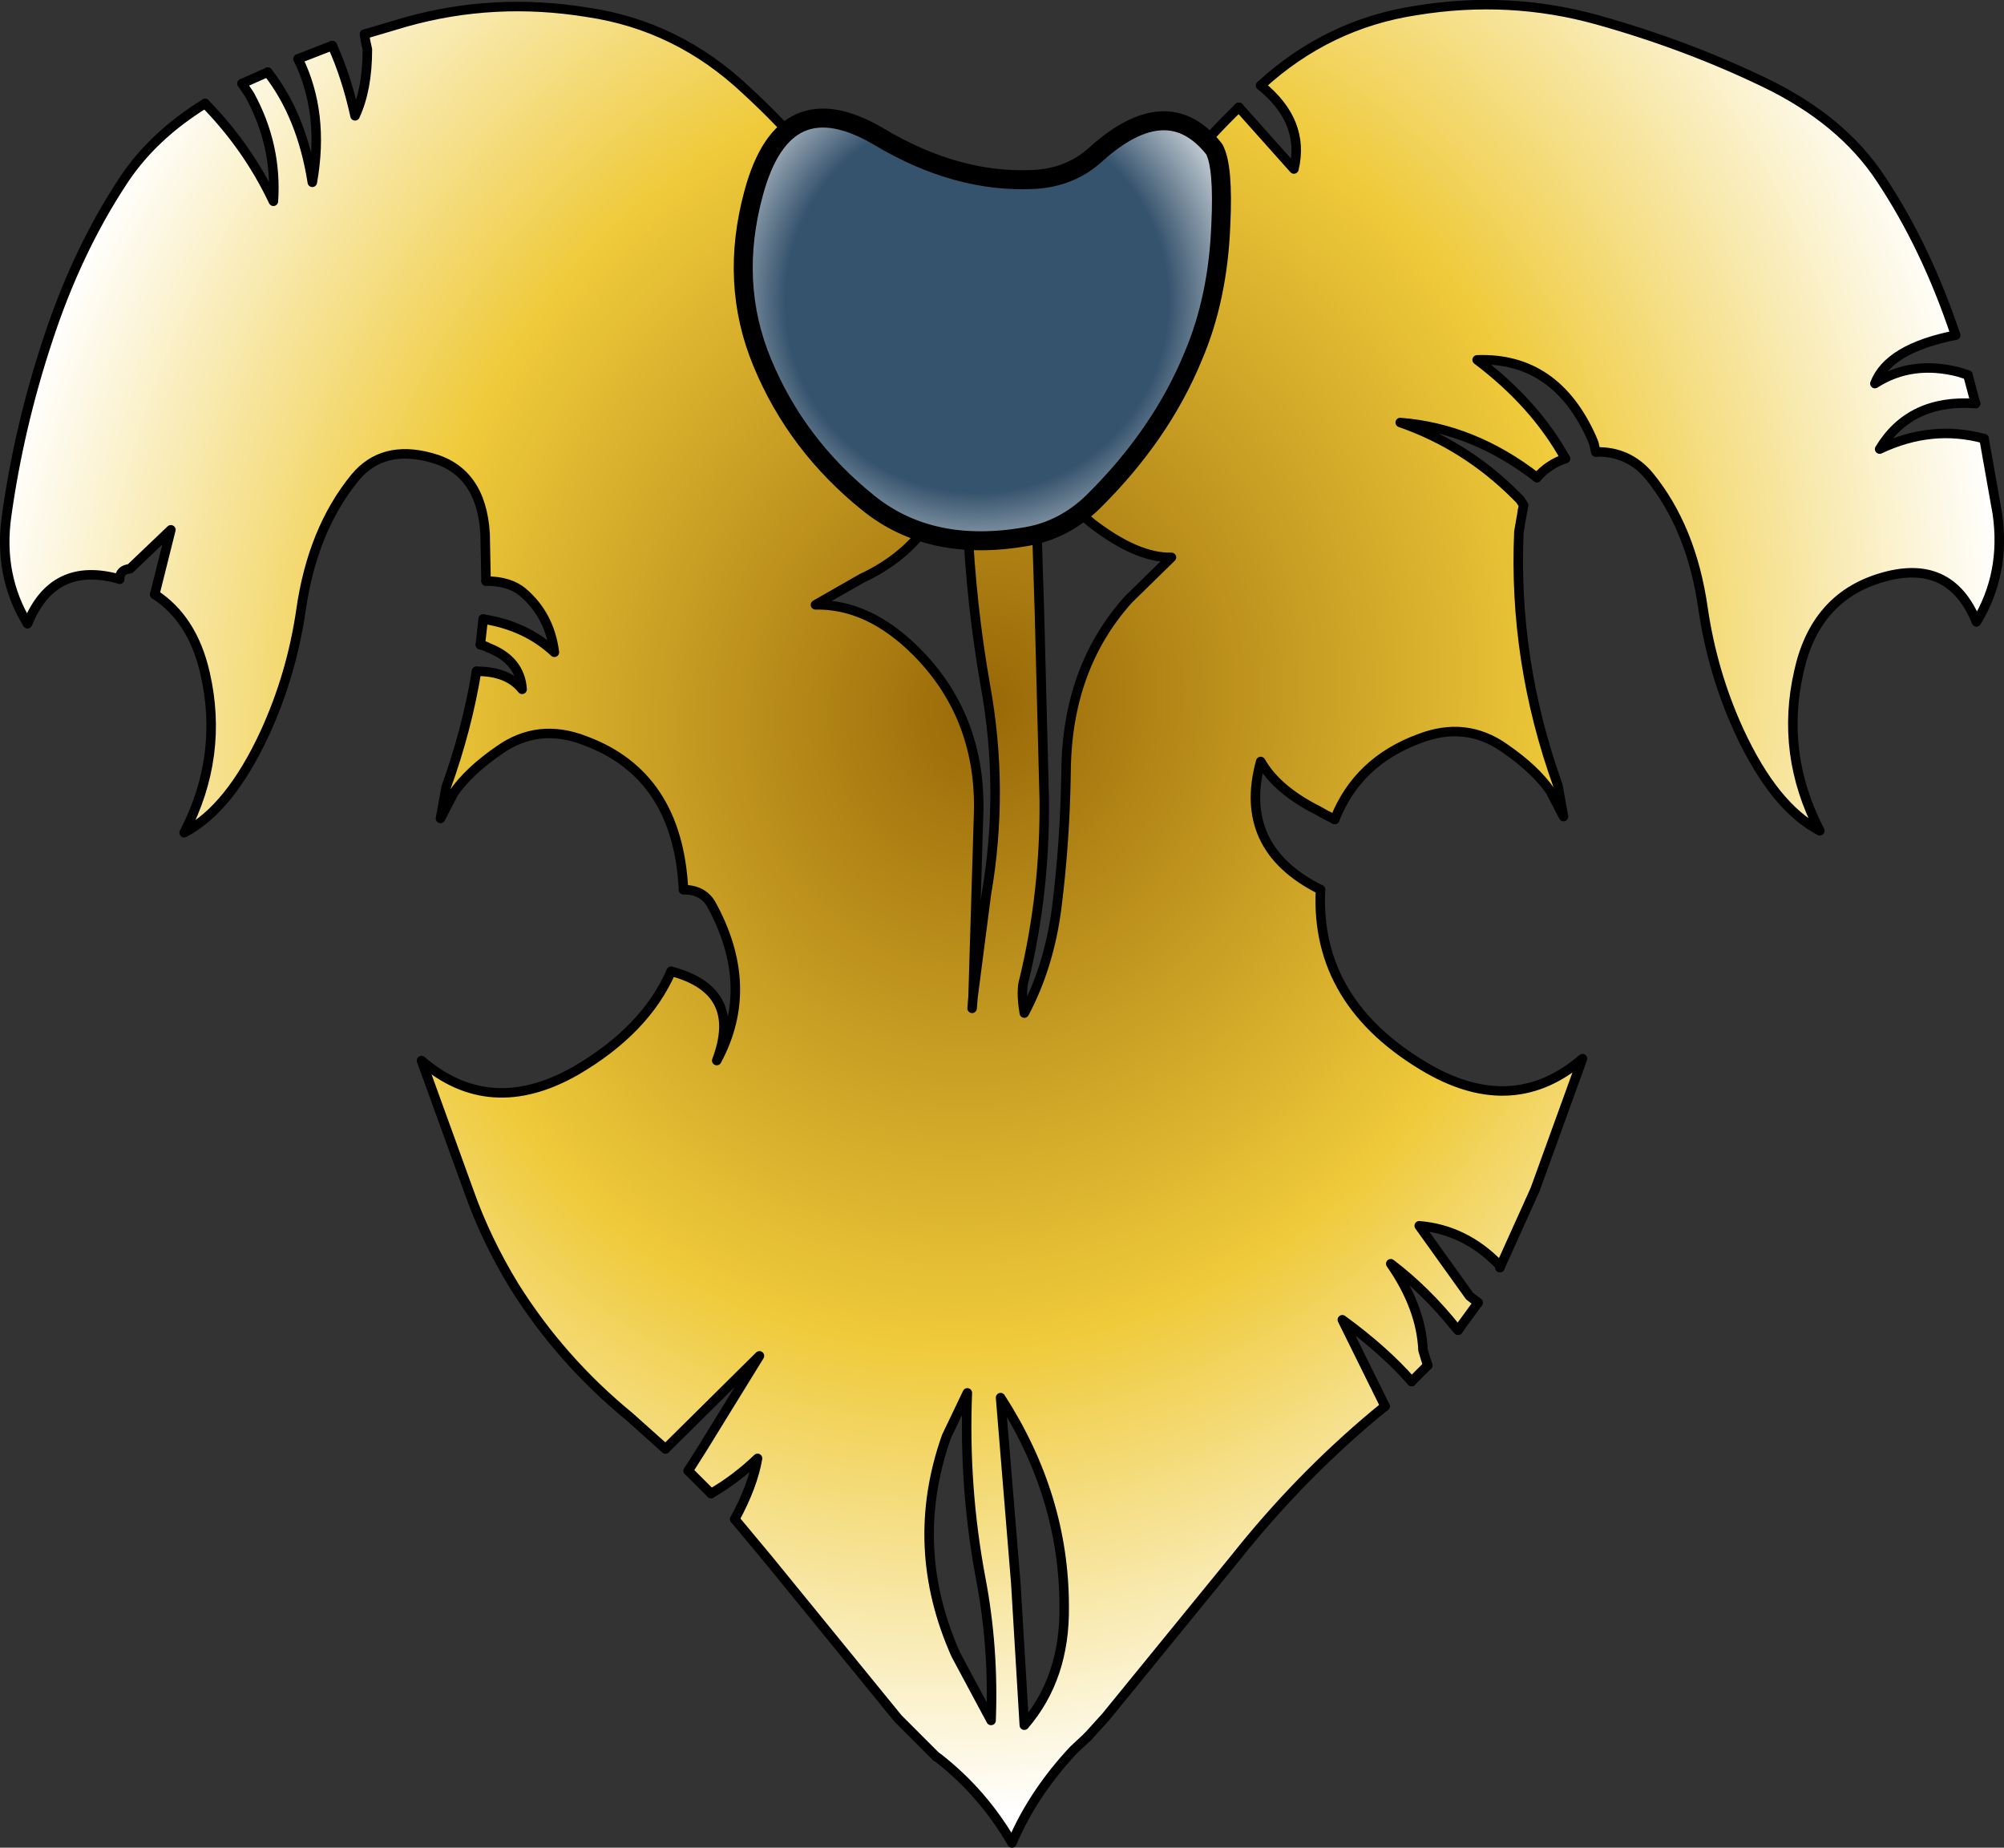 <?xml version="1.0" encoding="UTF-8" standalone="no"?>
<svg xmlns:xlink="http://www.w3.org/1999/xlink" height="97.3px" width="105.55px" xmlns="http://www.w3.org/2000/svg">
  <rect width="100%" height="100%" fill="#333333" stroke="none"/>
  <g transform="matrix(1.0, 0.0, 0.0, 1.0, 52.2, 18.85)">
    <path d="M-33.0 -17.05 L-30.8 -17.7 Q-26.15 -19.0 -21.25 -18.2 -16.5 -17.5 -12.9 -14.1 -9.3 -10.8 -6.75 -6.85 -4.45 -3.35 -0.8 -1.6 L0.45 -1.1 0.7 -1.2 1.95 -1.7 Q5.6 -3.45 7.9 -6.95 10.1 -10.35 13.05 -13.2 L15.95 -9.95 Q16.55 -12.45 14.2 -14.35 17.75 -17.6 22.4 -18.3 27.3 -19.1 31.95 -17.8 36.6 -16.5 40.75 -14.5 44.8 -12.55 46.85 -9.45 49.25 -5.85 50.8 -1.2 47.25 -0.5 46.55 1.35 48.5 0.1 51.0 0.75 L51.45 0.9 51.85 2.4 Q48.4 2.15 46.8 4.8 49.55 3.5 52.3 4.25 L53.0 8.2 Q53.45 11.35 51.9 13.9 50.5 10.45 46.8 11.6 43.4 12.65 42.55 16.5 41.55 20.85 43.65 24.9 41.25 23.65 39.4 19.65 38.0 16.6 37.5 13.2 36.9 8.95 34.65 6.2 33.55 4.9 31.85 4.95 L31.75 4.5 31.65 4.25 Q29.75 -0.05 25.6 0.1 28.65 2.4 30.25 5.3 29.35 5.6 28.75 6.3 25.4 3.7 21.55 3.4 25.0 4.6 27.65 7.25 L27.85 7.45 28.05 7.75 28.0 8.0 27.8 9.15 Q27.5 15.95 29.85 22.5 L29.45 22.8 Q28.65 21.65 27.05 20.55 25.0 19.1 22.55 20.05 19.3 21.25 18.1 24.3 L17.25 23.85 Q15.05 22.75 14.2 21.25 12.95 25.8 17.35 28.0 17.05 34.0 23.05 37.45 27.55 40.0 31.15 36.9 L28.65 43.8 26.8 47.9 26.75 47.75 Q24.95 45.9 22.55 45.7 L25.2 49.4 25.65 49.75 24.7 51.05 24.5 51.1 Q22.9 49.1 21.05 47.7 22.65 50.0 22.75 52.25 L22.9 52.75 23.0 53.05 22.15 53.9 Q20.7 52.25 18.5 50.65 L20.75 55.2 20.2 55.65 Q16.2 59.0 12.9 63.15 L6.05 71.55 5.1 72.6 4.35 73.3 Q2.2 75.6 1.1 78.2 -0.4 75.6 -2.75 73.75 L-2.9 73.65 -4.9 71.65 -11.75 63.25 -13.5 61.15 Q-12.55 59.4 -12.3 57.95 -13.45 59.05 -14.75 59.8 L-15.95 58.6 -15.25 57.5 -12.2 52.55 -17.15 57.45 -19.05 55.75 Q-22.65 52.8 -25.1 48.9 -26.6 46.45 -27.5 43.9 L-30.0 37.0 Q-26.4 40.1 -21.9 37.55 -18.2 35.4 -16.85 32.3 -13.05 33.3 -14.45 37.0 -12.35 33.1 -14.75 28.75 -15.2 28.0 -16.2 28.0 -16.5 21.95 -21.4 20.15 -23.85 19.2 -25.9 20.65 -27.5 21.75 -28.3 22.9 L-28.7 22.6 Q-27.6 19.55 -27.1 16.5 -25.45 16.5 -24.7 17.45 -24.8 15.9 -26.5 15.25 -26.55 15.2 -26.9 15.1 L-26.75 13.75 Q-24.5 14.1 -23.0 15.5 -23.25 13.55 -24.65 12.35 -25.35 11.75 -26.6 11.75 L-26.65 9.25 Q-26.85 5.95 -29.5 5.25 -32.05 4.55 -33.5 6.3 -35.75 9.05 -36.35 13.3 -36.85 16.7 -38.25 19.75 -40.1 23.75 -42.5 25.0 -40.4 20.95 -41.4 16.6 -42.05 13.75 -44.05 12.45 L-43.2 9.05 -45.35 11.1 Q-45.9 11.15 -45.9 11.65 -49.4 10.65 -50.75 14.0 -52.3 11.45 -51.85 8.3 -51.2 3.65 -49.7 -0.9 -48.15 -5.65 -45.7 -9.35 -44.15 -11.7 -41.4 -13.4 -39.15 -11.1 -37.8 -8.25 -37.6 -11.2 -39.05 -13.85 L-39.45 -14.45 -38.1 -15.05 Q-36.3 -12.75 -35.75 -9.25 -35.1 -12.9 -36.5 -15.75 L-34.7 -16.45 Q-33.95 -14.8 -33.5 -12.75 -32.85 -14.15 -32.85 -16.25 L-32.95 -16.7 -33.0 -17.05 M2.9 5.45 L2.25 4.0 2.55 13.5 2.8 23.25 Q2.85 28.1 1.75 32.7 1.55 33.3 1.75 34.5 3.05 32.05 3.45 29.0 3.9 25.45 3.95 21.75 4.0 16.3 7.25 12.7 L9.5 10.5 Q7.7 10.55 5.3 8.7 3.7 7.4 2.9 5.45 M1.75 72.0 Q3.9 69.5 3.85 65.75 3.85 59.95 0.5 54.75 L1.3 64.5 1.75 72.0 M-0.65 23.75 L-0.95 33.65 -0.25 28.25 Q0.7 22.75 -0.3 17.25 -1.05 13.0 -1.25 8.5 -1.35 6.25 -1.75 4.25 -2.3 9.5 -6.8 11.6 L-9.25 13.0 Q-6.45 12.95 -3.95 15.45 -0.6 18.8 -0.65 23.75 M-1.0 34.25 L-0.95 33.65 -1.0 34.25 M-1.25 54.5 L-2.35 56.8 Q-4.4 62.6 -1.85 68.3 L0.0 71.75 Q0.15 67.9 -0.55 64.25 -1.45 59.45 -1.25 54.5" fill="url(#gradient0)" fill-rule="evenodd" stroke="none"/>
    <path d="M-33.0 -17.05 L-30.8 -17.7 Q-26.15 -19.0 -21.25 -18.2 -16.5 -17.5 -12.9 -14.1 -9.3 -10.8 -6.75 -6.85 -4.45 -3.35 -0.8 -1.6 L0.45 -1.1 0.7 -1.2 1.95 -1.7 Q5.6 -3.45 7.9 -6.95 10.1 -10.35 13.05 -13.2 M14.2 -14.35 Q17.75 -17.6 22.4 -18.3 27.3 -19.1 31.95 -17.8 36.6 -16.5 40.75 -14.5 44.8 -12.55 46.85 -9.45 49.25 -5.85 50.8 -1.2 M51.45 0.9 L51.85 2.4 M52.3 4.25 L53.0 8.2 Q53.45 11.35 51.9 13.9 50.5 10.45 46.8 11.6 43.4 12.65 42.55 16.5 41.55 20.85 43.65 24.9 41.25 23.65 39.4 19.65 38.0 16.6 37.5 13.2 36.9 8.95 34.65 6.2 33.55 4.9 31.85 4.95 M30.25 5.3 Q29.35 5.6 28.75 6.3 M28.0 8.0 L27.8 9.15 Q27.5 15.95 29.85 22.5 L30.15 24.15 29.45 22.8 Q28.65 21.65 27.05 20.55 25.0 19.1 22.55 20.05 19.3 21.25 18.1 24.3 M17.35 28.0 Q17.05 34.0 23.05 37.45 27.55 40.0 31.15 36.9 L28.65 43.8 26.8 47.9 M25.65 49.75 L24.7 51.05 24.6 51.2 M23.0 53.05 L22.15 53.9 M20.75 55.2 L20.2 55.65 Q16.2 59.0 12.9 63.15 L6.05 71.55 5.1 72.6 M-2.9 73.65 L-4.9 71.65 -11.75 63.25 -13.5 61.15 M-14.75 59.8 L-15.95 58.6 M-17.15 57.45 L-19.05 55.75 Q-22.65 52.8 -25.1 48.9 -26.6 46.45 -27.5 43.9 L-30.0 37.0 Q-26.4 40.1 -21.9 37.55 -18.2 35.4 -16.85 32.3 M-16.2 28.0 Q-16.5 21.95 -21.4 20.15 -23.85 19.2 -25.9 20.65 -27.5 21.75 -28.3 22.9 L-29.0 24.25 -28.7 22.6 Q-27.6 19.55 -27.1 16.5 M-26.9 15.1 L-26.75 13.75 M-26.6 11.75 L-26.65 9.25 Q-26.85 5.95 -29.5 5.25 -32.05 4.55 -33.5 6.3 -35.75 9.05 -36.35 13.3 -36.85 16.7 -38.25 19.75 -40.1 23.75 -42.5 25.0 -40.4 20.95 -41.4 16.6 -42.05 13.75 -44.05 12.45 M-45.9 11.65 Q-49.4 10.65 -50.75 14.0 -52.3 11.45 -51.85 8.3 -51.2 3.65 -49.7 -0.9 -48.15 -5.65 -45.7 -9.35 -44.15 -11.7 -41.4 -13.4 M-39.45 -14.45 L-38.1 -15.05 M-36.5 -15.75 L-34.7 -16.45" fill="none" stroke="#000000" stroke-linecap="round" stroke-linejoin="round" stroke-width="0.5"/>
    <path d="M13.05 -13.2 L15.95 -9.95 Q16.55 -12.45 14.2 -14.35 M50.8 -1.2 Q47.25 -0.5 46.55 1.35 48.5 0.1 51.0 0.75 L51.45 0.9 M51.85 2.4 Q48.4 2.15 46.8 4.8 49.55 3.5 52.3 4.25 M31.85 4.95 L31.75 4.5 31.65 4.25 Q29.75 -0.05 25.6 0.1 28.65 2.4 30.25 5.3 M28.75 6.3 Q25.4 3.7 21.55 3.4 25.0 4.6 27.65 7.25 L27.85 7.45 28.05 7.75 28.0 8.0 M18.1 24.3 L17.6 24.05 17.25 23.85 Q15.05 22.75 14.2 21.25 12.95 25.8 17.35 28.0 M26.8 47.9 L26.75 47.75 Q24.95 45.9 22.55 45.7 L25.2 49.4 25.65 49.75 M24.6 51.2 L24.5 51.1 Q22.9 49.1 21.05 47.7 22.65 50.0 22.75 52.25 L22.9 52.75 23.0 53.05 M22.15 53.9 Q20.7 52.25 18.5 50.65 L20.75 55.2 M5.1 72.6 L4.35 73.3 Q2.2 75.6 1.1 78.2 -0.4 75.6 -2.75 73.75 L-2.9 73.65 M-13.5 61.15 Q-12.55 59.4 -12.3 57.95 -13.45 59.05 -14.75 59.8 M-15.95 58.6 L-15.25 57.5 -12.2 52.55 -17.15 57.45 M-16.85 32.3 Q-13.05 33.3 -14.45 37.0 -12.35 33.1 -14.75 28.75 -15.2 28.0 -16.2 28.0 M-27.1 16.5 Q-25.45 16.5 -24.7 17.45 -24.8 15.9 -26.5 15.25 -26.55 15.2 -26.9 15.1 M-26.75 13.75 Q-24.5 14.1 -23.0 15.5 -23.25 13.55 -24.65 12.35 -25.35 11.75 -26.6 11.75 M-44.05 12.45 L-43.2 9.05 -45.35 11.1 Q-45.9 11.15 -45.9 11.65 M-41.4 -13.4 Q-39.15 -11.1 -37.8 -8.25 -37.6 -11.2 -39.05 -13.85 L-39.45 -14.45 M-38.1 -15.05 Q-36.3 -12.75 -35.75 -9.25 -35.1 -12.9 -36.5 -15.75 M-34.7 -16.45 Q-33.95 -14.8 -33.5 -12.75 -32.85 -14.15 -32.85 -16.25 L-32.95 -16.7 -33.0 -17.05 M2.9 5.45 L2.25 4.0 2.55 13.5 2.8 23.25 Q2.85 28.1 1.75 32.7 1.55 33.3 1.75 34.5 3.05 32.05 3.45 29.0 3.9 25.45 3.95 21.75 4.0 16.3 7.25 12.7 L9.5 10.5 Q7.7 10.55 5.3 8.7 3.7 7.4 2.9 5.45 M24.7 51.05 L24.5 51.1 M1.75 72.0 Q3.9 69.5 3.85 65.75 3.85 59.95 0.5 54.75 L1.3 64.5 1.75 72.0 M-0.65 23.75 L-0.95 33.65 -0.25 28.25 Q0.7 22.75 -0.3 17.25 -1.05 13.0 -1.25 8.5 -1.35 6.25 -1.75 4.25 -2.3 9.5 -6.8 11.6 L-9.25 13.0 Q-6.45 12.95 -3.95 15.45 -0.6 18.8 -0.65 23.75 M-0.95 33.65 L-1.0 34.25 M-1.25 54.5 Q-1.45 59.45 -0.55 64.25 0.15 67.9 0.0 71.75 L-1.85 68.3 Q-4.4 62.6 -2.35 56.8 L-1.25 54.5 Z" fill="none" stroke="#000000" stroke-linecap="round" stroke-linejoin="round" stroke-width="0.5"/>
    <path d="M5.55 -10.75 Q9.3 -14.1 11.75 -11.0 12.25 -10.1 12.1 -7.0 11.95 -3.15 10.65 -0.1 8.95 4.05 5.35 7.6 3.85 9.05 1.9 9.4 -3.15 10.3 -6.45 7.65 -10.25 4.6 -12.05 0.25 -13.8 -3.95 -12.5 -8.7 -10.9 -14.6 -5.9 -11.65 -1.8 -9.2 2.25 -9.4 4.2 -9.5 5.55 -10.75" fill="url(#gradient1)" fill-rule="evenodd" stroke="none"/>
    <path d="M5.55 -10.75 Q4.2 -9.5 2.25 -9.4 -1.8 -9.2 -5.9 -11.65 -10.9 -14.6 -12.5 -8.7 -13.8 -3.95 -12.05 0.25 -10.25 4.6 -6.45 7.65 -3.15 10.3 1.9 9.4 3.85 9.05 5.35 7.6 8.95 4.05 10.65 -0.1 11.95 -3.15 12.1 -7.0 12.25 -10.1 11.75 -11.0 9.3 -14.1 5.55 -10.75 Z" fill="none" stroke="#000000" stroke-linecap="round" stroke-linejoin="round" stroke-width="1.0"/>
  </g>
  <defs>
    <radialGradient cx="0" cy="0" gradientTransform="matrix(0.062, 0.019, -0.021, 0.069, -0.25, 18.25)" gradientUnits="userSpaceOnUse" id="gradient0" r="819.2" spreadMethod="pad">
      <stop offset="0.0" stop-color="#986807"/>
      <stop offset="0.576" stop-color="#efca3a"/>
      <stop offset="1.0" stop-color="#ffffff"/>
    </radialGradient>
    <radialGradient cx="0" cy="0" gradientTransform="matrix(0.02, 0.0, 0.0, 0.02, -0.75, -3.0)" gradientUnits="userSpaceOnUse" id="gradient1" r="819.2" spreadMethod="pad">
      <stop offset="0.616" stop-color="#36536d"/>
      <stop offset="1.0" stop-color="#ffffff"/>
    </radialGradient>
  </defs>
</svg>

